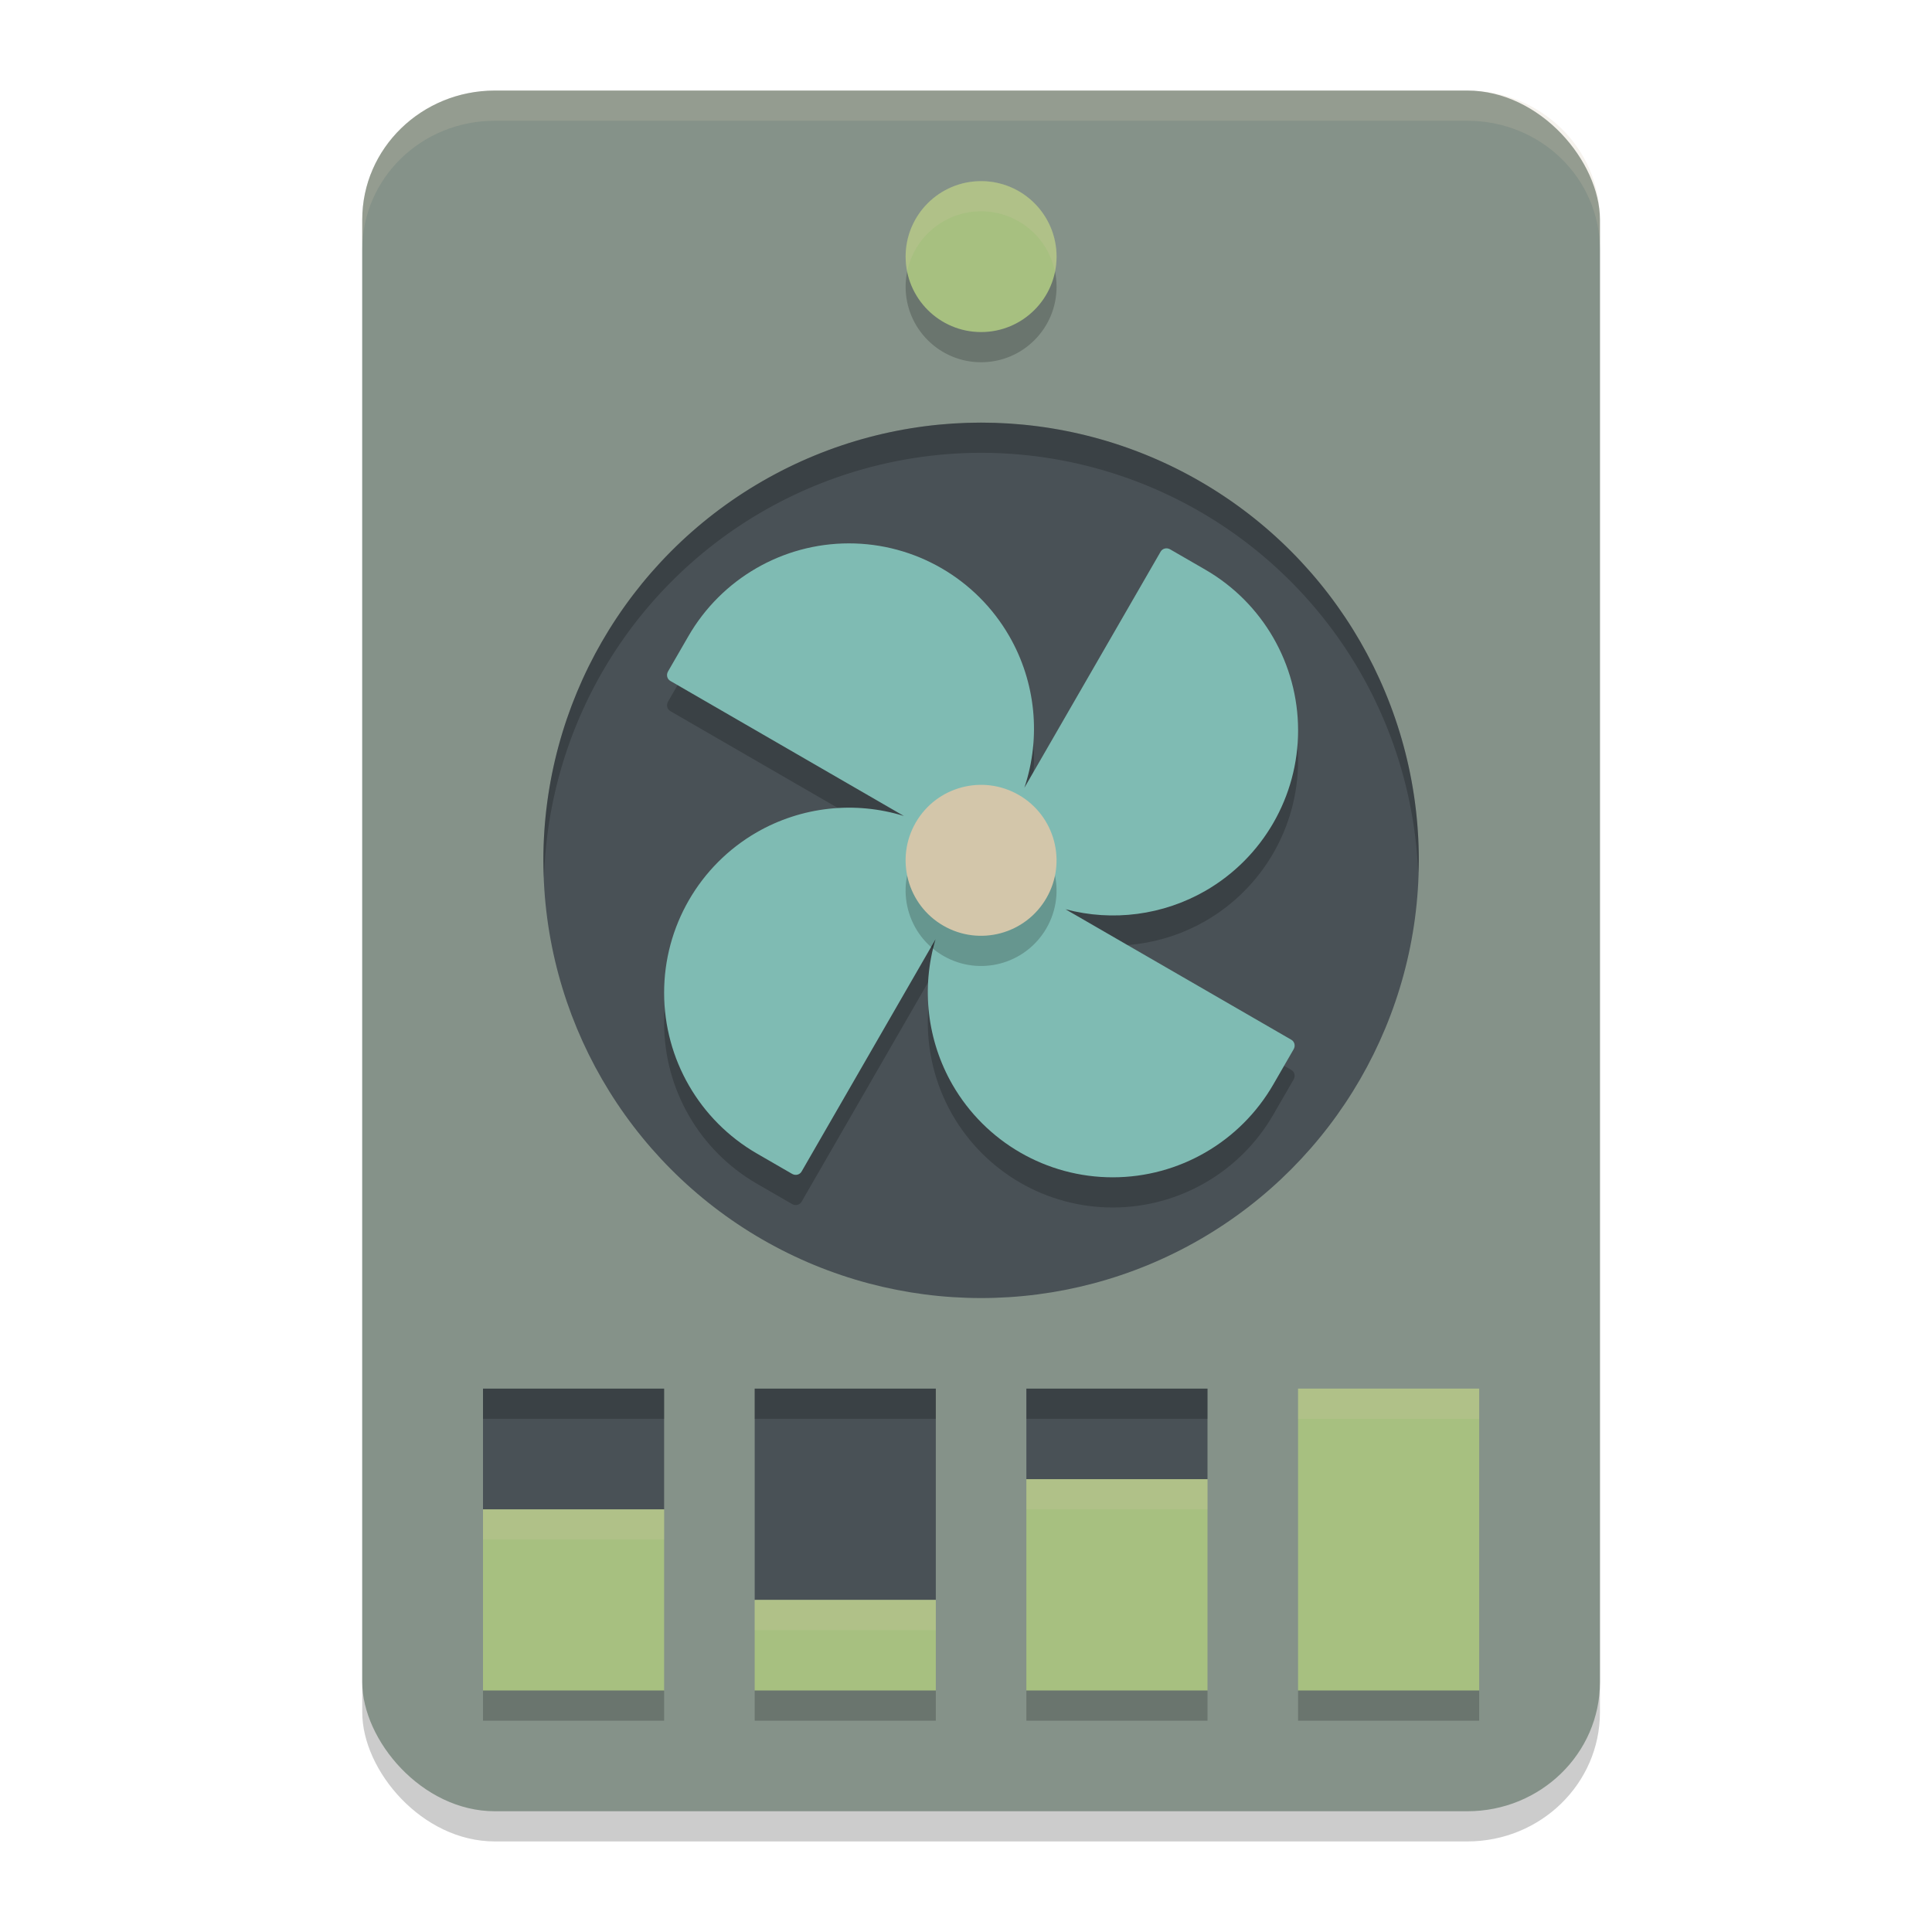 <svg xmlns="http://www.w3.org/2000/svg" width="64" height="64" version="1">
 <rect style="opacity:0.2" width="41" height="57" x="12" y="4" rx="4.393" ry="4.275"/>
 <rect style="fill:#859289" width="41" height="57" x="12" y="3" rx="4.393" ry="4.275"/>
 <circle style="fill:#495156" cx="32.5" cy="28.5" r="14.5"/>
 <path style="opacity:0.2" d="m 28.117,19 c -2.192,0.002 -4.218,1.175 -5.314,3.076 l -0.662,1.146 -0.012,0.021 c -0.065,0.112 -0.03,0.252 0.076,0.313 l 7.737,4.474 c -1.63,-0.505 -3.397,-0.308 -4.875,0.542 -1.9,1.097 -3.07,3.125 -3.067,5.32 0.001,2.194 1.173,4.222 3.073,5.32 l 1.146,0.662 0.021,0.012 c 0.112,0.065 0.252,0.03 0.313,-0.076 l 4.438,-7.696 c -0.481,1.615 -0.278,3.356 0.56,4.816 1.095,1.901 3.12,3.071 5.312,3.07 2.193,-9.28e-4 4.22,-1.174 5.317,-3.076 l 0.662,-1.146 0.012,-0.021 c 0.065,-0.112 0.03,-0.252 -0.076,-0.313 l -7.482,-4.324 c 1.567,0.416 3.234,0.196 4.638,-0.612 1.899,-1.096 3.069,-3.123 3.067,-5.317 -0.001,-2.194 -1.173,-4.222 -3.073,-5.32 l -1.146,-0.662 -0.021,-0.012 c -0.112,-0.065 -0.252,-0.03 -0.313,0.076 l -4.515,7.825 c 0.56,-1.671 0.378,-3.502 -0.501,-5.027 -1.095,-1.902 -3.121,-3.072 -5.314,-3.07 z"/>
 <path style="fill:#7fbbb3" d="m 28.117,18 c -2.192,0.002 -4.218,1.175 -5.314,3.076 l -0.662,1.146 -0.012,0.021 c -0.065,0.112 -0.03,0.252 0.076,0.313 l 7.737,4.474 c -1.63,-0.505 -3.397,-0.308 -4.875,0.542 -1.9,1.097 -3.07,3.125 -3.067,5.32 0.001,2.194 1.173,4.222 3.073,5.32 l 1.146,0.662 0.021,0.012 c 0.112,0.065 0.252,0.03 0.313,-0.076 l 4.438,-7.696 c -0.481,1.615 -0.278,3.356 0.56,4.816 1.095,1.901 3.12,3.071 5.312,3.07 2.193,-9.28e-4 4.22,-1.174 5.317,-3.076 l 0.662,-1.146 0.012,-0.021 c 0.065,-0.112 0.03,-0.252 -0.076,-0.313 l -7.482,-4.324 c 1.567,0.416 3.234,0.196 4.638,-0.612 1.899,-1.096 3.069,-3.123 3.067,-5.317 -0.001,-2.194 -1.173,-4.222 -3.073,-5.32 l -1.146,-0.662 -0.021,-0.012 c -0.112,-0.065 -0.252,-0.03 -0.313,0.076 l -4.515,7.825 C 34.493,24.427 34.311,22.596 33.432,21.07 32.336,19.169 30.31,17.998 28.117,18 Z"/>
 <circle style="opacity:0.2" cx="42.896" cy="9.297" r="2.5" transform="matrix(0.866,0.5,-0.5,0.866,0,0)"/>
 <circle style="fill:#d3c6aa" cx="42.396" cy="8.431" r="2.5" transform="matrix(0.866,0.5,-0.5,0.866,0,0)"/>
 <circle style="opacity:0.2" cx="32.5" cy="9.5" r="2.5"/>
 <circle style="fill:#a7c080" cx="32.5" cy="8.5" r="2.5"/>
 <path style="fill:#495156" d="M 16 46 L 16 50 L 22 50 L 22 46 L 16 46 z M 25 46 L 25 53 L 31 53 L 31 46 L 25 46 z M 34 46 L 34 49 L 40 49 L 40 46 L 34 46 z"/>
 <path style="fill:#a7c080" d="M 43 46 L 43 56 L 49 56 L 49 46 L 43 46 z M 34 49 L 34 56 L 40 56 L 40 49 L 34 49 z M 16 50 L 16 56 L 22 56 L 22 50 L 16 50 z M 25 53 L 25 56 L 31 56 L 31 53 L 25 53 z"/>
 <path style="fill:#d3c6aa;opacity:0.2" d="M 16.393 3 C 13.959 3 12 4.907 12 7.275 L 12 8.275 C 12 5.907 13.959 4 16.393 4 L 48.607 4 C 51.041 4 53 5.907 53 8.275 L 53 7.275 C 53 4.907 51.041 3 48.607 3 L 16.393 3 z"/>
 <path style="opacity:0.2" d="m 16,46 v 1 h 6 v -1 z m 9,0 v 1 h 6 v -1 z m 9,0 v 1 h 6 v -1 z"/>
 <path style="opacity:0.2" d="m 16,56 v 1 h 6 v -1 z m 9,0 v 1 h 6 v -1 z m 9,0 v 1 h 6 v -1 z m 9,0 v 1 h 6 v -1 z"/>
 <path style="opacity:0.2;fill:#d3c6aa" d="M 43 46 L 43 47 L 49 47 L 49 46 L 43 46 z M 34 49 L 34 50 L 40 50 L 40 49 L 34 49 z M 16 50 L 16 51 L 22 51 L 22 50 L 16 50 z M 25 53 L 25 54 L 31 54 L 31 53 L 25 53 z"/>
 <path style="fill:#d3c6aa;opacity:0.2" d="M 32.5 6 A 2.5 2.5 0 0 0 30 8.5 A 2.5 2.5 0 0 0 30.053 8.996 A 2.5 2.5 0 0 1 32.5 7 A 2.5 2.5 0 0 1 34.947 9.004 A 2.5 2.5 0 0 0 35 8.5 A 2.5 2.5 0 0 0 32.5 6 z"/>
 <path style="opacity:0.2" d="M 32.5 14 A 14.5 14.5 0 0 0 18 28.5 A 14.5 14.5 0 0 0 18.021 29.08 A 14.5 14.5 0 0 1 32.5 15 A 14.5 14.5 0 0 1 46.979 28.92 A 14.5 14.5 0 0 0 47 28.5 A 14.5 14.5 0 0 0 32.5 14 z"/>
</svg>
